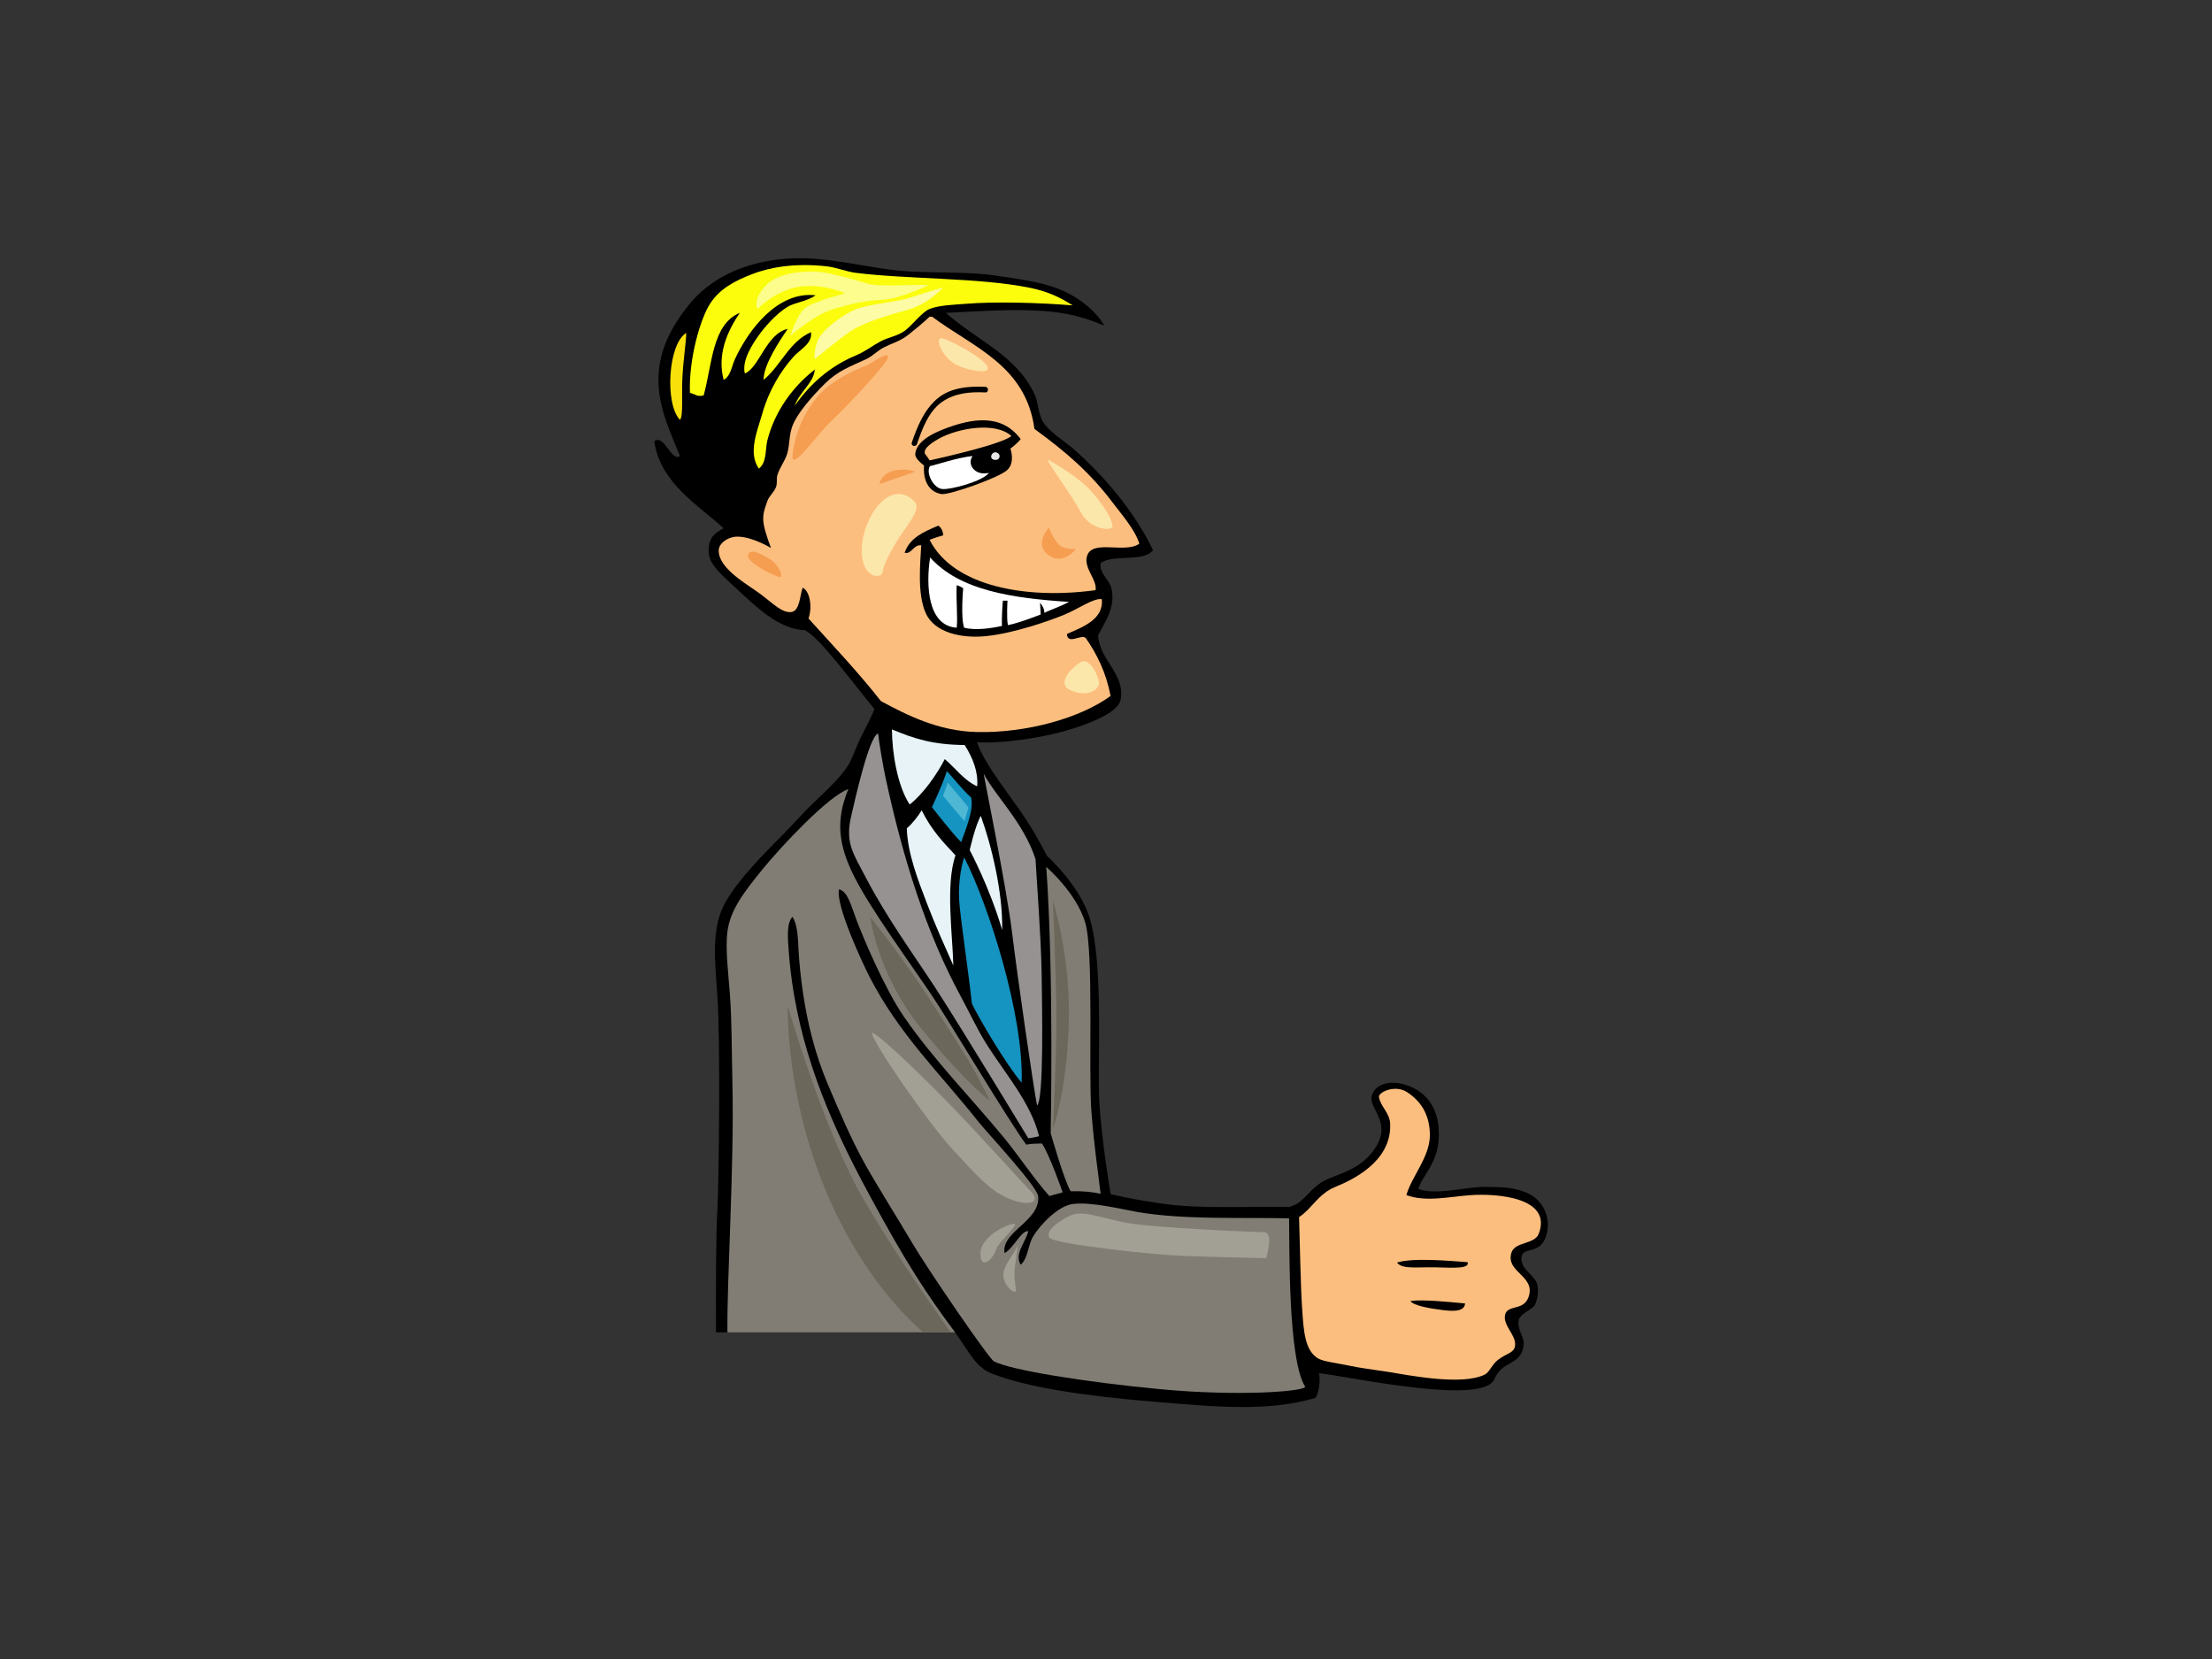 <?xml version="1.0" encoding="utf-8"?>
<!-- Generator: Adobe Illustrator 17.0.0, SVG Export Plug-In . SVG Version: 6.00 Build 0)  -->
<!DOCTYPE svg PUBLIC "-//W3C//DTD SVG 1.1//EN" "http://www.w3.org/Graphics/SVG/1.1/DTD/svg11.dtd">
<svg version="1.1" id="Layer_1" xmlns="http://www.w3.org/2000/svg" xmlns:xlink="http://www.w3.org/1999/xlink" x="0px" y="0px"
	 width="800px" height="600px" viewBox="0 0 800 600" enable-background="new 0 0 800 600" xml:space="preserve">
<rect x="0" y="0" width="800" height="600" fill="#333333" stroke="none"/>
<g>
	<path fill-rule="evenodd" clip-rule="evenodd" d="M551.87,431.266c-5.788-2.301-10.604-1.846-14.314-2.001
		c-6.245-0.261-18.526,3.233-24.559,0.737c0.984-4.301,6.716-8.832,7.326-17.875c0.638-9.448-3.053-17.244-12.618-19.979
		c-5.002-1.431-10.38-0.208-11.601,4.206c-1.22,4.416,7.123,9.251,1.628,18.296c-5.495,9.045-15.061,9.885-19.945,13.04
		c-4.884,3.153-6.334,7.544-11.6,8.833c-13.636-0.21-26.864,0.421-38.466-0.421c-11.6-0.84-26.05-4.206-26.05-4.206
		s-3.257-19.347-4.071-33.017c-0.814-13.671,1.629-48.371-3.255-66.036c-3.413-12.343-15.708-23.309-15.708-23.309
		s-2.97-6.015-7.104-12.446c-6.255-9.734-15.022-19.739-18.178-28.604c11.326,0.437,27.194-2.149,37.922-6.065
		c5.266-1.923,13.133-5.152,13.996-9.331c1.88-9.127-7.748-14.46-8.128-23.325c2.356-4.841,6.112-9.384,4.967-16.327
		c-0.644-3.91-4.54-5.599-4.062-9.797c4.596-3.334,15.488-0.167,18.96-4.665c-6.68-13.727-16.722-25.764-27.99-35.92
		c-3.975-3.584-10.232-7.103-12.189-11.196c-1.432-2.994-1.338-6.46-2.71-9.331c-6.813-14.257-20.116-18.834-32.051-29.389
		c12.089-0.474,25.317-1.68,37.739-0.452c7.548,0.745,13.074,2.375,19.593,5.118c-2.932-5.186-9.29-10.509-16.871-13.441
		c-6.467-2.5-15.139-3.599-22.857-4.753c-8.675-1.295-19.494-0.874-30.245-1.399c-14.843-0.724-28.89-5.723-44.694-4.665
		c-15.712,1.051-28.191,7.332-35.664,16.795c-6.02,7.622-11.791,16.994-10.835,29.856c0.672,9.009,4.609,17.077,7.674,24.723
		c-3.135,2.227-5.69-8.04-9.263-5.361c1.953,15.085,16.304,23.433,25.065,31.486c-3.181,1.825-5.302,3.095-5.419,7.93
		c-0.115,4.836,3.65,7.997,10.238,14.076c6.589,6.078,15.06,14.588,24.524,14.848c5.508,2.738,16.654,18.218,25.124,28.43
		c0.077,0.957-3.608,7.824-4.809,10.289c-2.052,4.219-3.187,8.027-4.965,10.729c-2.423,3.682-7.099,8.188-11.288,12.131
		c-3.946,3.713-7.569,7.88-11.284,11.66c-7.885,8.017-16.213,16.262-21.218,24.724c-5.478,9.259-4.118,20.689-3.161,34.521
		c1.141,16.465,0.522,68.276,0,76.973c-0.496,8.256-0.586,26.861-0.505,44.51h86.481c2.417,3.427,5.886,8.961,7.519,10.7
		c1.631,1.739,3.016,3.098,5.561,4.113c12.957,5.165,33.832,8.17,58.429,10.24c24.597,2.07,41.829,3.587,58.814-1.339
		c1.176-1.765,1.855-5.749,1.3-8.979c13.234,1.734,59.413,11.676,63.418,2.172c3.006-7.13,9.658-4.595,10.583-12.406
		c0.325-2.746-2.482-5.662-1.771-8.892c0.584-2.646,5.019-3.766,5.869-5.598c0.852-1.841,1.3-4.156,0.903-6.998
		c-0.48-3.429-6.221-5.645-5.815-10.06c0.407-4.416,7.123-0.421,9.16-8.622C560.999,439.756,557.657,433.567,551.87,431.266z"/>
	<path fill-rule="evenodd" clip-rule="evenodd" fill="#FFFFFF" d="M336.385,201.625c-1.557,10.068-0.903,24.72,9.623,25.398
		c0.426-3.712-0.29-10.27,0-15.395c1.011,0.257,2.341,1.111,2.341,1.111s-0.974,10.909,0.367,14.285
		c4.206,1.062,9.835,0.193,13.652-0.653c-0.118-2.798,0.118-6.694,0.341-9.144c0.303,0,1.662,0.016,1.662,0.016
		s-0.395,6.138,0.144,8.848c4.206-0.787,11.87-3.858,11.87-3.858l-0.236-4.26c0,0,1.748,2.03,1.533,3.651
		c2.723-1.229,6.389-2.542,8.954-3.932C365.718,216.296,347.143,213.525,336.385,201.625z"/>
	<path fill-rule="evenodd" clip-rule="evenodd" fill="#E7F3F7" d="M322.574,263.791c0.054,7.982,1.813,20.09,6.408,27.167
		c4.839-3.704,10.015-11.108,12.702-16.41c3.664,3.03,7.083,7.828,11.728,9.831c0.418-5.137-1.468-10.082-4.513-14.928
		C337.433,269.325,330.815,267.255,322.574,263.791z"/>
	<path fill-rule="evenodd" clip-rule="evenodd" fill="#1593C1" d="M342.421,278.883c-1.222,4.29-5.379,13.029-5.379,13.029
		s7.907,10.174,10.57,12.648c1.616-4.484,4.627-11.589,3.631-16.087C347.842,285.394,344.865,281.405,342.421,278.883z"/>
	<path fill-rule="evenodd" clip-rule="evenodd" fill="#FCBE7E" d="M276.182,189.465c-0.545-3.259,0.409-5.565,1.33-8.216
		c0.703-2.012,2.496-3.275,3.16-5.132c0.479-1.335,0.131-3.062,0.454-4.2c0.793-2.803,2.819-5.209,3.61-7.929
		c0.889-3.054,0.588-6.45,1.805-9.797c1.694-4.66,7.173-10.863,11.739-15.394c4.681-4.648,9.01-6.159,14.896-8.863
		c2.386-1.099,4.21-3.127,6.322-4.199c3.483-1.771,6.053-2.306,9.028-4.666c2.672-2.12,5.147-4.135,7.675-6.532
		c0.301,0,0.602,0,0.903,0c14.742,11.045,33.9,17.528,37.018,40.587c11.45,8.346,20.132,15.815,28.413,26.804
		c2.869,3.806,8.115,9.816,9.507,14.715c-5.326,3.738-17.273-1.845-18.957,4.664c-1.104,4.261,3.729,8.324,3.159,12.129
		c-24.308,3.363-51.293-0.988-60.042-18.194c2.145-0.903,4.928-1.621,4.928-1.621s-0.024-2.394-1.768-3.509
		c-5.133,2.159-10.297,4.287-12.19,9.796c2.527,0.698,3.145-3.031,6.004-2.693c-0.36,6.727-1.488,17.667,1.672,24.618
		c3.16,6.951,12.834,9.162,21.892,8.22c10.127-1.053,23.053-5.618,28.216-7.753c5.164-2.135,10.608-6.1,13.546-5.597
		c0.699,7.408-7.072,10.108-12.643,12.594c0.313,4.074,5.007,0.007,6.772,1.4c4.118,5.855,7.409,12.563,9.03,20.993
		c-10.833,7.966-30.281,13.449-48.304,13.062c-14.01-0.299-25.46-6.183-34.76-11.194c-8.224-10.475-17.311-20.057-26.186-29.857
		c1.653-5.058,0.054-10.264-2.112-11.137c-0.995,2.388-0.94,8.509-4.208,8.803c-3.264,0.295-6.38-2.969-10.851-6.372
		c-4.469-3.404-15.53-9.238-15.295-16.046c0.09-2.62,3.624-4.977,7.059-4.863c5.495,0.182,11.852,4.122,11.852,4.122
		S276.763,192.963,276.182,189.465z"/>
	<path fill-rule="evenodd" clip-rule="evenodd" fill="#FAE00A" d="M246.768,137.186c0.332-7.336,1.429-13.532,1.412-16.776
		c-6.573,3.967-7.819,25.667-2.268,31.449C247.16,150.588,246.496,143.137,246.768,137.186z"/>
	<path fill-rule="evenodd" clip-rule="evenodd" fill="#959291" d="M317.571,265.275c-3.187,1.013-8.22,23.229-9.811,30.266
		c-2.12,9.371,0.915,13.304,5.417,21.925c7.584,14.513,16.821,27.146,24.98,39.602c8.158,12.456,33.75,54.615,33.75,54.615
		s2.525-0.344,3.894-0.768c-3.071-12.382-12.582-22.956-19.283-33.737c-3.145-5.058-5.925-11.073-9.029-16.794
		c-12.361-22.777-20.95-49.706-27.401-80.003C319.417,277.229,317.941,268.725,317.571,265.275z"/>
	<path fill-rule="evenodd" clip-rule="evenodd" fill="#959291" d="M366,337.06c2.196,17.901,7.574,54.884,9.056,62.738
		c2.508-2.028,1.855-34.682,1.67-47.52c-0.182-12.843-1.854-34.877-2.222-41.585c-4.233-13.082-14.558-22.862-18.732-30.854
		C355.621,279.839,363.984,320.658,366,337.06z"/>
	<path fill-rule="evenodd" clip-rule="evenodd" fill="#817D75" d="M466.218,440.623c-17.7-0.373-38.513,0.57-55.076-2.333
		c-5.029-0.879-16.984-3.824-23.475-2.798c-4.81,0.758-11.146,6.947-13.995,11.662c-2,3.306-1.758,7.756-4.514,10.26
		c-2.431-3.914,1.949-8.441,2.71-12.127c-2.35-0.51-5.369,6.233-8.577,7.93c-1.192-7.896,12.924-11.512,12.187-20.526
		c-0.295-3.622-18.413-22.951-21.669-27.059c-14.192-17.885-28.437-31.312-39.274-52.246c-2.477-4.779-12.513-26.275-11.061-31.768
		c3.15,0.958,4.076,5.174,6.302,11.115c2.226,5.939,10.093,24.771,17.245,35.121c10.881,15.753,24.198,29.161,36.27,43.845
		c4.721,5.747,11.273,15.389,16.221,20.871c2.039-0.574,4.819-1.342,4.819-1.342s-4.819-13.796-7.498-17.664
		c-1.959,0.032-3.997,0.032-5.666,0.418c-6.532-8.788-28.23-45.258-34.513-54.531c-8.555-12.63-21.681-30.553-27.613-42.241
		c-5.936-11.693-6.849-20.608-2.226-31.812c-7.277,2.494-24.476,20.889-31.153,29.127c-6.676,8.241-11.605,14.595-12.593,22.535
		c-0.783,6.275,0.388,15.39,0.901,22.391c0.738,10.053,0.646,21.112,0.904,31.722c0.737,30.458-2.072,72.814-1.782,90.694h82.341
		c-10.658-14.227-18.09-25.891-30.278-48.34c-10.824-19.94-23.025-44.61-28.011-73.924c-0.908-5.342-1.576-10.832-1.955-16.48
		c-0.227-3.417-0.815-9.24,1.409-11.541c1.852,2.683,2,7.727,2.203,12.009c0.209,4.281,0.857,10.426,1.621,15.573
		c1.667,11.22,4.454,22.172,8.763,32.477c4.358,10.416,8.925,20.805,13.375,28.856c4.451,8.048,11.88,19.747,17.323,28.988
		c5.725,9.719,27.752,41.904,29.597,42.874c5.865,3.09,32.308,7.431,60.355,10.076c28.048,2.646,51.866,0.805,52.209-0.876
		C465.737,491.591,466.413,450.631,466.218,440.623z"/>
	<path fill-rule="evenodd" clip-rule="evenodd" fill="#E7F3F7" d="M344.779,349.188c-0.194-10.468-2.916-29.264,0.791-39.837
		c-4.263-4.598-8.529-8.814-12.238-16.289c-1.297,2.109-3.155,4.6-5.379,6.515c0.273,9.122,4.162,18.977,7.233,27.02
		C338.472,335.195,341.733,342.269,344.779,349.188z"/>
	<path fill-rule="evenodd" clip-rule="evenodd" fill="#E7F3F7" d="M354.709,295.073c-2.033,3.587-4.004,12.37-4.004,12.37
		s7.291,13.598,11.743,28.926C362.732,322.86,358.622,305.806,354.709,295.073z"/>
	<path fill-rule="evenodd" clip-rule="evenodd" fill="#1593C1" d="M346.871,325.258c0.35,6.323,3.227,24.906,4.637,37.751
		c2.595,5.365,12.238,21.846,17.985,28.553c0.823-24.84-12.274-64.91-20.767-81.443
		C348.059,311.595,346.501,318.551,346.871,325.258z"/>
	<path fill-rule="evenodd" clip-rule="evenodd" fill="#817D75" d="M392.492,333.691c-3.153-10.731-14.005-20.123-14.093-20.123
		c2.784,38.901,1.593,96.265,1.593,96.265s4.789,16.949,7.223,20.992c4.029-0.119,7.687,0.213,10.836,0.931
		c-0.924-8.195-2.222-15.666-3.334-29.847C393.604,387.73,395.647,344.42,392.492,333.691z"/>
	<path fill-rule="evenodd" clip-rule="evenodd" fill="#FCBE7E" d="M517.133,410.592c0,7.877-6.768,15.142-8.479,21.635
		c7.123,2.63,15.646,0.519,23.475,0c9.289-0.62,29.394,0.857,24.376,13.995c-1.513,3.964-8.753,2.701-9.93,6.996
		c-1.927,7.019,8.753,8.124,6.311,15.694c-1.751,5.429-7.796,2.714-8.568,6.697c-0.763,3.943,4.201,7.33,3.61,11.197
		c-0.394,2.582-3.044,2.541-6.32,5.131c-1.951,1.542-2.989,4.345-4.514,5.132c-8.259,4.255-28.053,0.197-35.212-0.932
		c-5.805-0.916-9.198-1.23-14.447-2.331c-3.852-0.812-8.492-1.352-10.382-2.335c-5.174-2.686-5.567-10.034-6.123-18.272
		c-0.559-8.24-0.74-21.273-1.101-33.041c4.323-2.685,6.956-8.372,12.895-10.804c5.941-2.431,20.526-9.003,20.062-22.786
		c-0.141-4.132-3.474-6.281-4.064-9.797c-0.289-1.707,5.737-4.632,10.115-1.812C513.475,397.944,517.133,402.717,517.133,410.592z"
		/>
	<path fill-rule="evenodd" clip-rule="evenodd" d="M505.237,456.626c1.926,2.511,7.157,1.573,13.8,1.723
		c6.642,0.152,12.541,0.611,11.739-1.867C524.415,456.002,510.853,454.79,505.237,456.626z"/>
	<path fill-rule="evenodd" clip-rule="evenodd" d="M510.124,470.513c0.833,1.73,7.817,2.815,11.171,3.23
		c2.999,0.371,8.321,1.102,8.579-2.335C524.344,470.921,514.883,469.887,510.124,470.513z"/>
	<path fill-rule="evenodd" clip-rule="evenodd" fill="#FBFD0D" d="M387.944,110.441c-4.197-2.711-8.734-4.969-15.295-6.321
		c-18.272-3.764-44.482-3.085-63.084-5.443c-3.598-0.457-7.094-1.953-10.382-2.333c-12.054-1.393-21.355,0.481-27.473,2.912
		c-6.12,2.431-11.296,5.107-14.826,10.456c-3.527,5.349-7.817,19.923-7.361,32.349c2.219,0.604,2.638,1.543,4.967,0.932
		c3.116-11.24,3.061-25.758,13.093-29.856c-7.874,11.406-7.052,19.531-5.869,24.259c2.584-1.38,2.889-4.916,4.063-7.463
		c4.769-10.355,15.303-24.726,29.227-23.139c-2.826,1.944-6.372,2.489-8.913,3.546c-3.51,1.457-8.266,6.396-10.836,9.795
		c-3.14,4.159-7.06,10.268-5.867,14.928c5.158-1.979,7.731-14.41,15.498-16.112c-2.824,4.134-8.814,13.021-8.726,18.445
		c6.292-5.16,9.212-13.807,17.154-17.261c0.553,4.172-3.949,6.201-6.317,8.863c-4.786,5.378-8.938,12.236-11.288,20.527
		c-1.765,6.226-5.297,14.169-1.259,19.963c2.984-2.349,2.269-7.015,3.064-10.166c2.746-10.897,9.607-19.824,17.158-25.658
		c-0.273,4.731-5.61,8.172-7.227,13.062c5.302-7.593,12.482-14.176,22.122-18.194c3.374-1.405,5.885-3.458,9.031-5.132
		c2.683-1.428,5.919-1.824,8.576-3.732c2.628-1.888,6.329-6.885,9.03-7.93c3.644-1.413,9-1.524,13.091-1.866
		C359.754,108.998,376.18,109.47,387.944,110.441z"/>
	<path fill-rule="evenodd" clip-rule="evenodd" d="M340.498,178.691c-7.474-1.353-6.297-10.361-6.297-10.361
		s-3.322-2.306-3.183-4.101c0.248-3.194,3.146-6.414,11.31-9.41c8.952-3.286,19.732-5.507,26.816,3.982
		c-1.489,1.863-3.729,3.444-3.729,3.444s1.885,4.99-1.178,7.79C361.175,172.833,343.079,179.157,340.498,178.691z"/>
	<path fill-rule="evenodd" clip-rule="evenodd" fill="#FCBE7E" d="M334.553,164.19c0.585,0.582,1.649,2.314,1.649,2.314
		s25.882-5.599,29.578-8.805c-5.586-5.197-19.17-2.953-26.185,0.932C337.879,159.581,333.635,162.046,334.553,164.19z"/>
	<path fill-rule="evenodd" clip-rule="evenodd" fill="#FFFFFF" d="M340.677,176.851c3.065,0.365,14.914-2.83,16.964-5.842
		c-4.829,1.217-8.128-2.922-5.891-6.087c-5.655,0.609-12.41,2.987-15.431,3.653C334.74,171.14,337.615,176.486,340.677,176.851z"/>
	<path fill-rule="evenodd" clip-rule="evenodd" fill="#E9E7E5" d="M360.587,163.704c-1.092-0.52-2.119,0.489-2.119,1.462
		c0,0.973,1.177,1.338,2.119,1.096C361.528,166.018,362.116,164.433,360.587,163.704z"/>
	<path fill-rule="evenodd" clip-rule="evenodd" d="M329.762,160.065c1.98-5.795,4.345-11.58,8.962-15.662
		c4.836-4.279,11.58-4.781,17.649-4.5c1.258,0.059,1.259,2.078,0,2.02c-5.547-0.259-11.003,0.181-15.721,3.476
		c-4.819,3.371-7.16,9.797-9.005,15.202C331.232,161.821,329.342,161.296,329.762,160.065z"/>
	<path fill-rule="evenodd" clip-rule="evenodd" fill="#FCFD8C" d="M335.87,103.083c-6.331-0.298-17.848,0.892-22.455-0.595
		c-4.606-1.487-13.532-3.868-17.273-4.164c-3.741-0.297-14.393-0.297-19.287,5.057c-4.893,5.355-2.878,8.329-2.878,8.329
		s6.619-6.841,15.257-8.032c8.637-1.191,16.409,2.38,16.409,2.38s-10.938,2.974-14.105,5.057c-3.166,2.083-5.76,10.412-5.76,10.412
		s8.64-7.735,15.837-9.817c7.194-2.082,11.227-2.977,17.559-3.273C325.507,108.141,335.87,103.083,335.87,103.083z"/>
	<path fill-rule="evenodd" clip-rule="evenodd" fill="#FDFBA5" d="M341.053,103.976c0,0-6.333,1.784-11.514,3.57
		c-5.183,1.785-15.835,2.379-20.44,4.462c-4.606,2.083-12.092,7.437-13.532,11.601c-1.438,4.165-0.865,6.248-0.865,6.248
		s7.197-5.949,12.093-9.52c4.895-3.57,14.105-6.246,21.59-8.329C335.87,109.925,341.053,103.976,341.053,103.976z"/>
	<path fill-rule="evenodd" clip-rule="evenodd" fill="#FCE7AB" d="M394.444,177.434c-4.377-4.812-12.788-9.684-15.09-11.029
		c-2.303-1.345,8.185,12.373,11.509,18.83c3.323,6.456,11.509,6.994,11.509,5.11C402.372,188.464,400.069,183.621,394.444,177.434z"
		/>
	<path fill-rule="evenodd" clip-rule="evenodd" fill="#FCE7AB" d="M353.72,129.261c-3.521-2.581-9.214-5.65-12.667-6.841
		c-3.454-1.191-0.577,7.139,5.47,9.816C352.567,134.913,362.643,135.806,353.72,129.261z"/>
	<path fill-rule="evenodd" clip-rule="evenodd" fill="#FCE7AB" d="M330.689,181.322c2.56,2.557-1.727,7.437-4.894,12.197
		c-3.167,4.759-6.332,10.709-6.622,13.387c-0.289,2.677-8.059,2.381-7.483-8.925C312.265,186.675,322.053,172.695,330.689,181.322z"
		/>
	<path fill-rule="evenodd" clip-rule="evenodd" fill="#FCE7AB" d="M391.143,239.329c-2.111,0.995-10.074,7.736-3.741,10.411
		c6.335,2.678,10.076-0.593,10.076-2.676C397.478,244.983,394.309,237.841,391.143,239.329z"/>
	<path fill-rule="evenodd" clip-rule="evenodd" fill="#F59D50" d="M389.128,198.576c0,0-4.029,0.297-6.045-1.488
		c-2.014-1.785-3.742-6.246-3.742-6.246s-5.468,5.652-0.286,9.816C384.236,204.822,389.128,198.576,389.128,198.576z"/>
	<path fill-rule="evenodd" clip-rule="evenodd" fill="#F59D50" d="M330.976,170.612c0,0-3.744-1.488-8.061-0.298
		c-4.318,1.191-4.893,4.761-4.893,4.761L330.976,170.612z"/>
	<path fill-rule="evenodd" clip-rule="evenodd" fill="#F59D50" d="M278.296,202.145c-2.561-1.544-6.912-4.166-7.776-1.488
		c-0.862,2.678,10.077,8.032,11.518,8.032C283.477,208.69,281.749,204.229,278.296,202.145z"/>
	<path fill-rule="evenodd" clip-rule="evenodd" fill="#F59D50" d="M313.991,131.94c0,0-12.09,4.163-18.137,11.304
		c-6.045,7.14-8.638,15.172-9.212,21.419c-0.574,6.248,8.638-7.438,14.394-12.792c5.758-5.354,19.865-20.526,20.153-22.609
		C321.476,127.179,317.735,129.559,313.991,131.94z"/>
	<polygon fill-rule="evenodd" clip-rule="evenodd" fill="#4EB7D4" points="350.267,291.984 342.781,283.058 341.053,287.821 
		348.826,297.043 	"/>
	<path fill-rule="evenodd" clip-rule="evenodd" fill="#6B675A" d="M380.802,325.832c0,0,1.269,30.187,1.269,43.309
		c0,13.124-1.269,39.043-1.269,39.043s4.765-12.138,5.714-37.075C387.468,346.174,380.802,325.832,380.802,325.832z"/>
	<path fill-rule="evenodd" clip-rule="evenodd" fill="#6B675A" d="M349.686,382.594c0,0-9.525-15.423-17.462-27.233
		c-7.939-11.812-17.465-23.624-17.465-23.624s2.541,20.999,19.05,41.012c16.511,20.016,24.131,25.263,24.131,25.263
		S354.132,389.814,349.686,382.594z"/>
	<path fill-rule="evenodd" clip-rule="evenodd" fill="#6B675A" d="M333.856,481.867h9.991
		c-8.599-12.102-22.563-32.317-32.262-49.403c-13.971-24.606-26.673-68.572-26.673-68.572s-1.271,39.703,20.003,80.057
		C314.347,461.841,325.07,474.083,333.856,481.867z"/>
	<path fill-rule="evenodd" clip-rule="evenodd" fill="#A29F94" d="M457.142,445.655c-2.303,0-40.498-1.563-50.339-3.521
		c-9.841-1.957-15.52-4.692-20.064-2.346c-4.54,2.346-8.702,5.476-7.19,7.822c1.513,2.346,37.849,6.255,49.206,6.647
		c11.355,0.392,29.143,0.784,29.143,0.784S460.926,445.655,457.142,445.655z"/>
	<path fill-rule="evenodd" clip-rule="evenodd" fill="#A29F94" d="M361.76,431.965c8.609,4.885,15.657,3.661,10.977-1.171
		c-3.122-3.227-19.683-21.51-28.389-30.508c-8.704-8.998-23.844-23.859-28.386-26.598c-4.542-2.738,20.06,33.246,29.144,42.633
		C348.846,420.184,355.738,428.549,361.76,431.965z"/>
	<path fill-rule="evenodd" clip-rule="evenodd" fill="#A29F94" d="M365.167,442.917c-3.686,1.187-10.973,5.478-10.598,10.954
		c0.377,5.473,4.54,1.56,5.678-1.96C361.381,448.393,371.222,440.961,365.167,442.917z"/>
	<path fill-rule="evenodd" clip-rule="evenodd" fill="#A29F94" d="M367.437,451.523c-0.766,2.373-4.92,6.254-4.543,10.168
		c0.379,3.912,4.922,7.039,4.543,4.692c-0.379-2.346-0.758-5.474-0.379-8.212C367.437,455.434,368.575,448.002,367.437,451.523z"/>
</g>
</svg>
